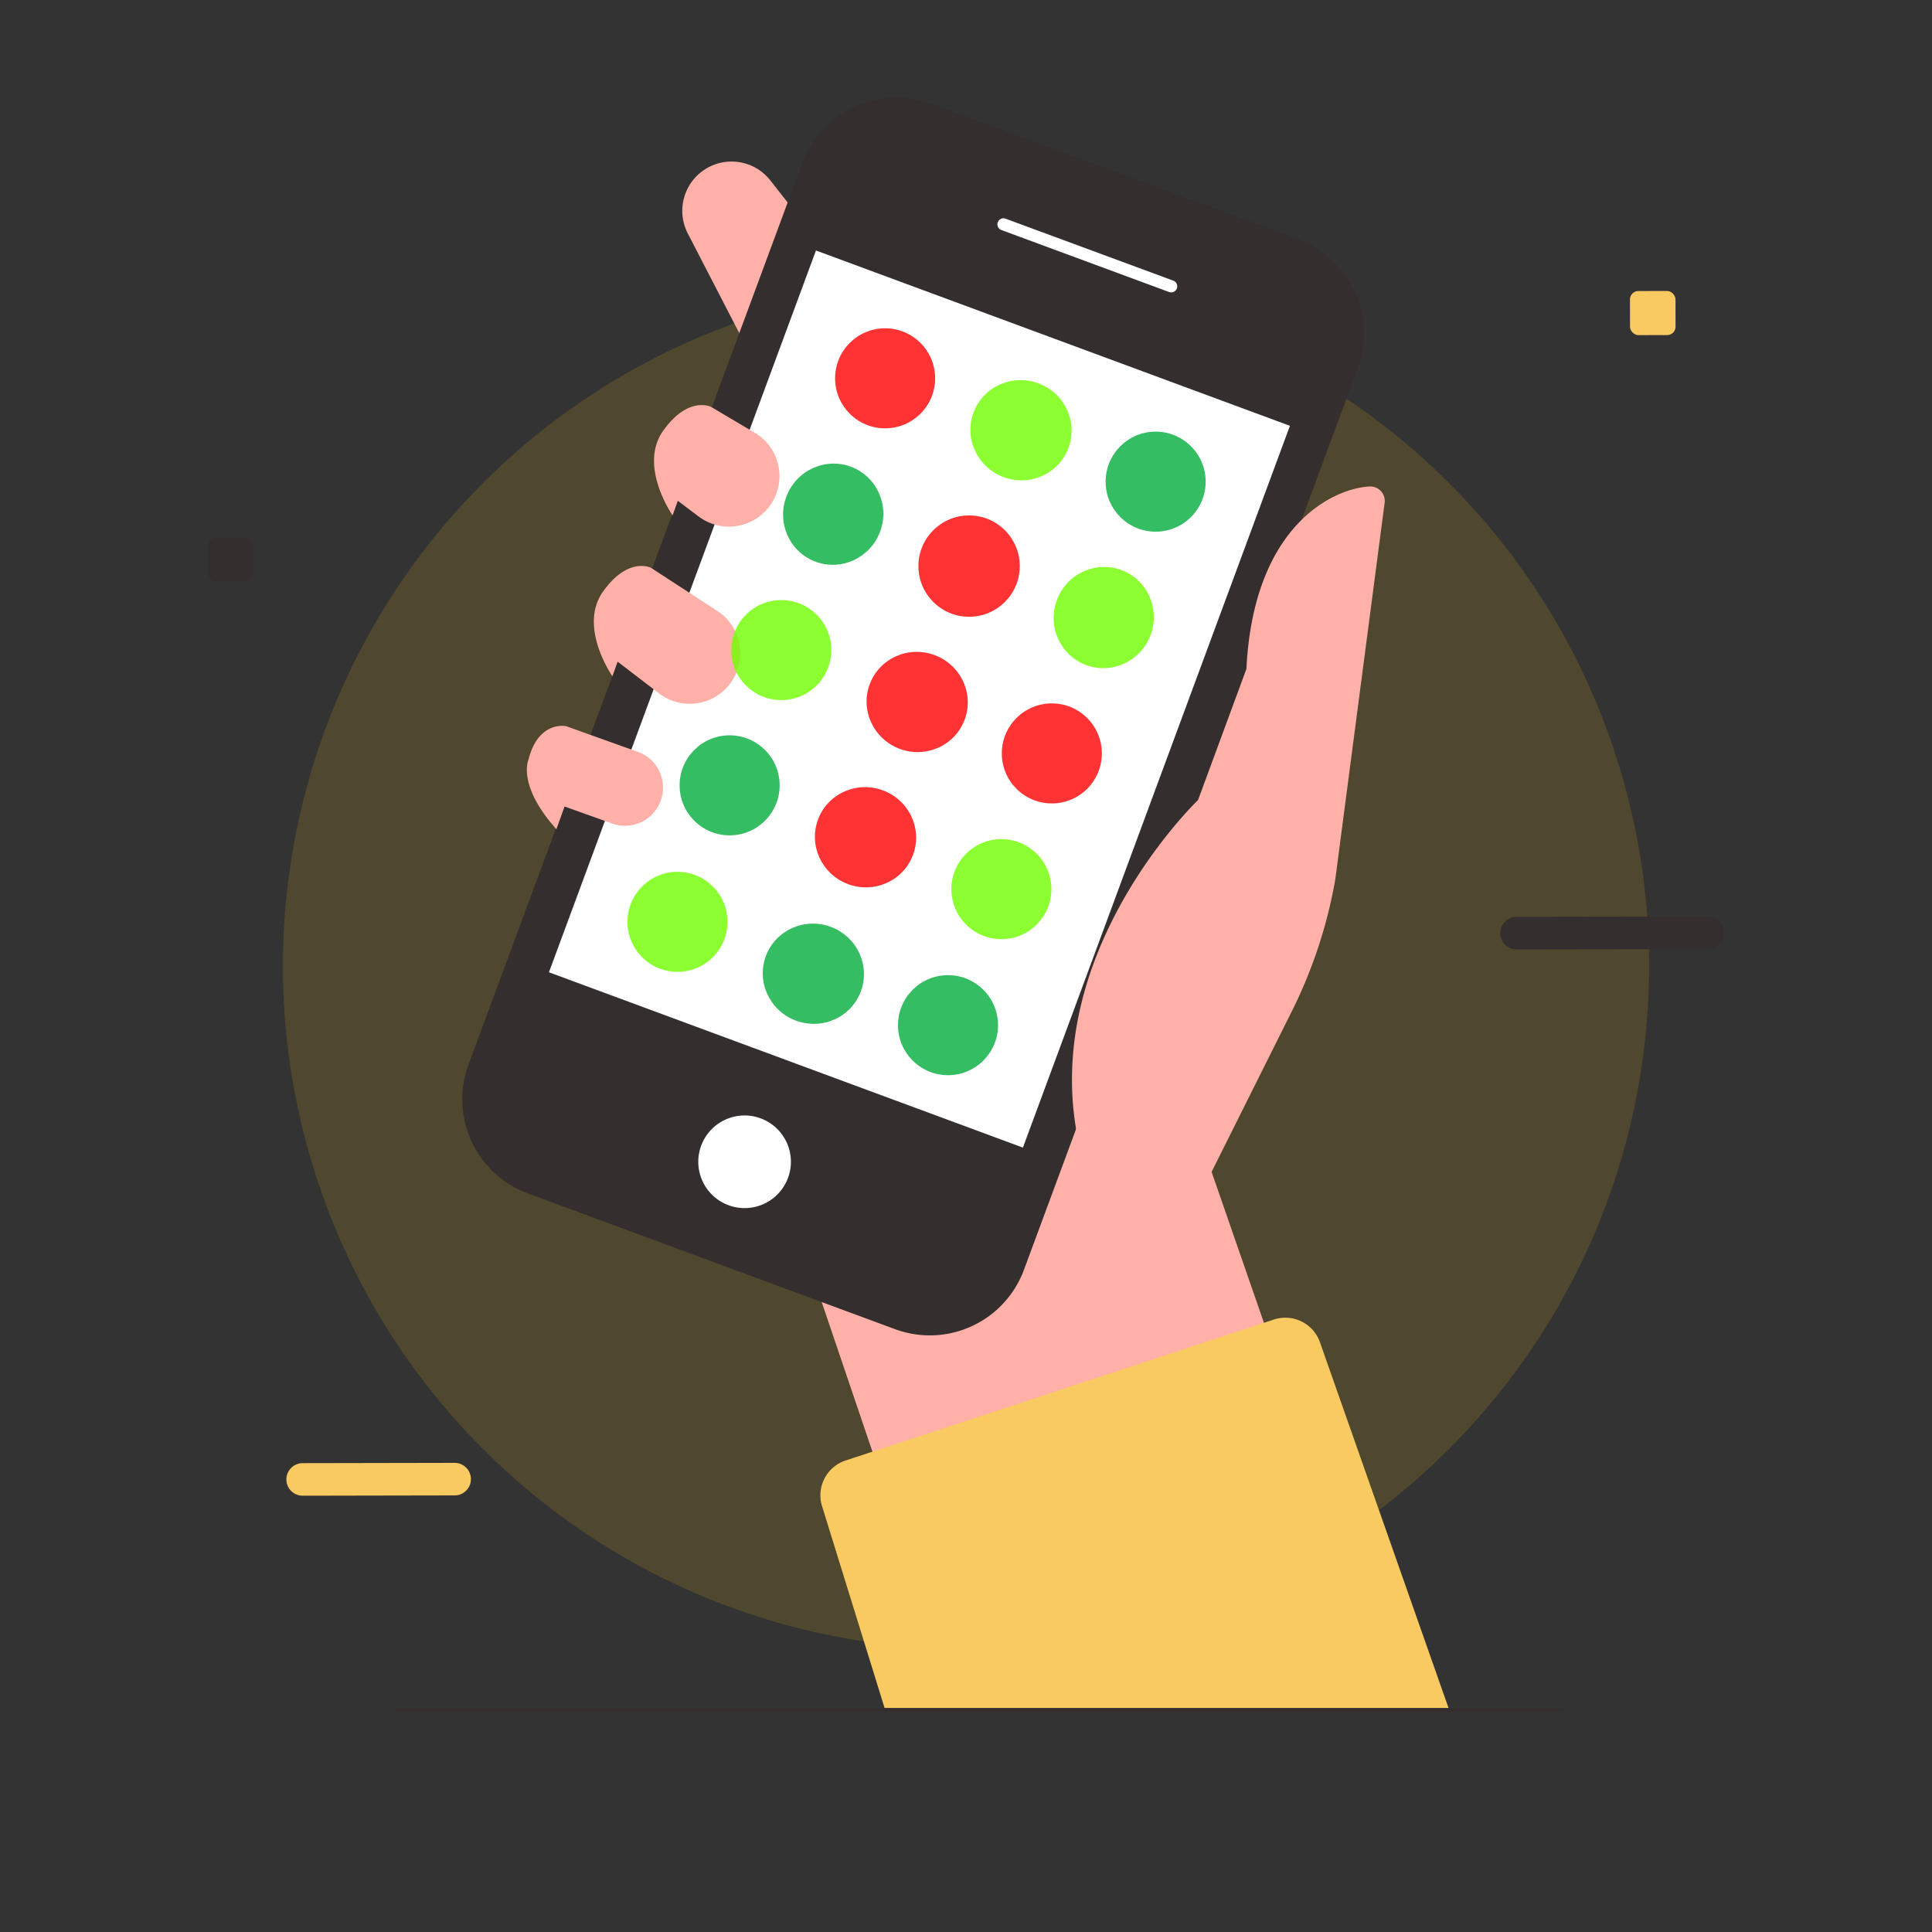 <svg xmlns="http://www.w3.org/2000/svg" width="279.222" height="279.222" viewBox="0 0 279.222 279.222"><rect x="0" y="0" width="279.222" height="279.222" fill="#333333" stroke="none"/><defs><style>.a{fill:#fcbe1b;opacity:0.15;}.b{fill:#ffb0a9;}.c{fill:#342f2e;}.d{fill:#fff;}.e{fill:#f9ca62;}.f{fill:none;stroke:#342f2e;stroke-linecap:round;stroke-linejoin:round;stroke-width:0.489px;}.g{fill:red;}.g,.h,.i{opacity:0.8;isolation:isolate;}.h{fill:#03ad3d;}.i{fill:#70ff00;}</style></defs><g transform="translate(-2290.09 -3223.259)"><circle class="a" cx="98.72" cy="98.72" r="98.72" transform="translate(2290.09 3362.871) rotate(-45)"/><path class="b" d="M508.517,173.816l-6.412-8.16a7.122,7.122,0,0,0-9.92-1.261h0a7.123,7.123,0,0,0-2.008,8.93l8.844,17.121Z" transform="translate(1899.315 3083.673)"/><path class="b" d="M553.208,255.04l27.081,78.074-55.833,21.572-21.547-63.542Z" transform="translate(1903.742 3113.817)"/><path class="c" d="M527.974,333.973,474.9,314.356a14.5,14.5,0,0,1-8.573-18.624l48.245-130.318a14.5,14.5,0,0,1,18.626-8.573l53.075,19.616a14.5,14.5,0,0,1,8.573,18.626L546.6,325.4A14.5,14.5,0,0,1,527.974,333.973Z" transform="translate(1891.474 3081.383)"/><rect class="d" width="73.026" height="111.21" transform="matrix(0.938, 0.347, -0.347, 0.938, 2408.017, 3259.461)"/><path class="d" d="M524.872,169.166a.875.875,0,0,0-.6,1.645l24.233,8.956a.915.915,0,0,0,.67-.025.876.876,0,0,0-.062-1.617l-24.235-8.956Z" transform="translate(1910.546 3085.695)"/><path class="d" d="M500.077,267.2l-.143-.049a6.692,6.692,0,0,0-8.467,4.233,6.693,6.693,0,1,0,12.7,4.231h0a6.693,6.693,0,0,0-4.089-8.415Z" transform="translate(1899.885 3117.666)"/><path class="b" d="M551.993,297.372l11.6-23.215a69.371,69.371,0,0,0,6.279-19.058l7.12-54.337a2.09,2.09,0,0,0-2.175-2.444c-5.142.255-16.766,5.532-17.789,26.369l-6.982,18.94s-29.3,27.964-13.609,59.912Z" transform="translate(1913.201 3095.252)"/><path class="b" d="M501.173,193.636l-6.618-3.921s-3.272-1.675-6.918,3.434,1.351,12.239,1.351,12.239l.753-2.105,3,2.26a7.3,7.3,0,0,0,9.818-.938h0A7.3,7.3,0,0,0,501.173,193.636Z" transform="translate(1898.308 3092.352)"/><path class="b" d="M497.654,213.51,488,207.232s-3.272-1.675-6.916,3.434,1.35,12.239,1.35,12.239l.754-2.105,6.027,4.618a7.3,7.3,0,0,0,9.819-.938h0A7.3,7.3,0,0,0,497.654,213.51Z" transform="translate(1896.164 3098.084)"/><path class="b" d="M488.492,228.136l-10.367-3.711s-3.979-.845-5.413,4.777c0,0-1.769,3.649,4.018,10.118l1.175-3.284,6.879,2.462a5.5,5.5,0,0,0,7.09-3.489h0A5.5,5.5,0,0,0,488.492,228.136Z" transform="translate(1893.776 3103.782)"/><path class="e" d="M595.2,345.226l-18.581-52.849a5.3,5.3,0,0,0-6.662-3.284l-61.891,20.368a5.3,5.3,0,0,0-3.383,6.682l9.012,29.083Z" transform="translate(1904.237 3124.874)"/><line class="f" x2="168.423" transform="translate(2347.48 3470.435)"/><g transform="translate(2320.136 3265.312)"><path class="c" d="M608.447,249.848l-27.632.042a2.353,2.353,0,0,1-2.356-2.349h0a2.352,2.352,0,0,1,2.349-2.355l27.632-.042a2.353,2.353,0,0,1,2.356,2.349h0A2.352,2.352,0,0,1,608.447,249.848Z" transform="translate(-391.669 -154.734)"/><path class="e" d="M470.594,309.337l-21.966.041a2.351,2.351,0,0,1-2.356-2.348h0a2.353,2.353,0,0,1,2.349-2.356l21.966-.042a2.352,2.352,0,0,1,2.356,2.349h0A2.353,2.353,0,0,1,470.594,309.337Z" transform="translate(-434.93 -135.265)"/><rect class="e" width="6.581" height="6.374" rx="1.209" transform="translate(205.523 0.009) rotate(-0.079)"/><rect class="c" width="6.581" height="6.374" rx="1.209" transform="translate(0 35.643) rotate(-0.079)"/></g><circle class="g" cx="7.229" cy="7.229" r="7.229" transform="translate(2410.782 3270.706)"/><ellipse class="h" cx="7.324" cy="7.229" rx="7.324" ry="7.229" transform="translate(2401.142 3301.835) rotate(-69.092)"/><circle class="i" cx="7.229" cy="7.229" r="7.229" transform="translate(2380.774 3349.257)"/><circle class="h" cx="7.229" cy="7.229" r="7.229" transform="translate(2388.31 3329.531)"/><ellipse class="i" cx="7.229" cy="7.324" rx="7.229" ry="7.324" transform="translate(2428.227 3289.577) rotate(-69.092)"/><circle class="g" cx="7.324" cy="7.324" r="7.324" transform="translate(2422.823 3297.751)"/><ellipse class="h" cx="7.229" cy="7.324" rx="7.229" ry="7.324" transform="translate(2398.219 3368.128) rotate(-69.092)"/><ellipse class="g" cx="7.229" cy="7.324" rx="7.229" ry="7.324" transform="translate(2405.755 3348.401) rotate(-69.092)"/><circle class="h" cx="7.229" cy="7.229" r="7.229" transform="translate(2449.88 3285.642)"/><ellipse class="i" cx="7.324" cy="7.229" rx="7.324" ry="7.229" transform="translate(2440.24 3316.771) rotate(-69.092)"/><circle class="h" cx="7.229" cy="7.229" r="7.229" transform="translate(2419.872 3364.193)"/><circle class="i" cx="7.229" cy="7.229" r="7.229" transform="translate(2427.585 3344.534)"/><circle class="i" cx="7.229" cy="7.229" r="7.229" transform="translate(2395.778 3309.982)"/><ellipse class="g" cx="7.229" cy="7.324" rx="7.229" ry="7.324" transform="translate(2413.223 3328.852) rotate(-69.092)"/><circle class="g" cx="7.229" cy="7.229" r="7.229" transform="translate(2434.876 3324.917)"/></g></svg>